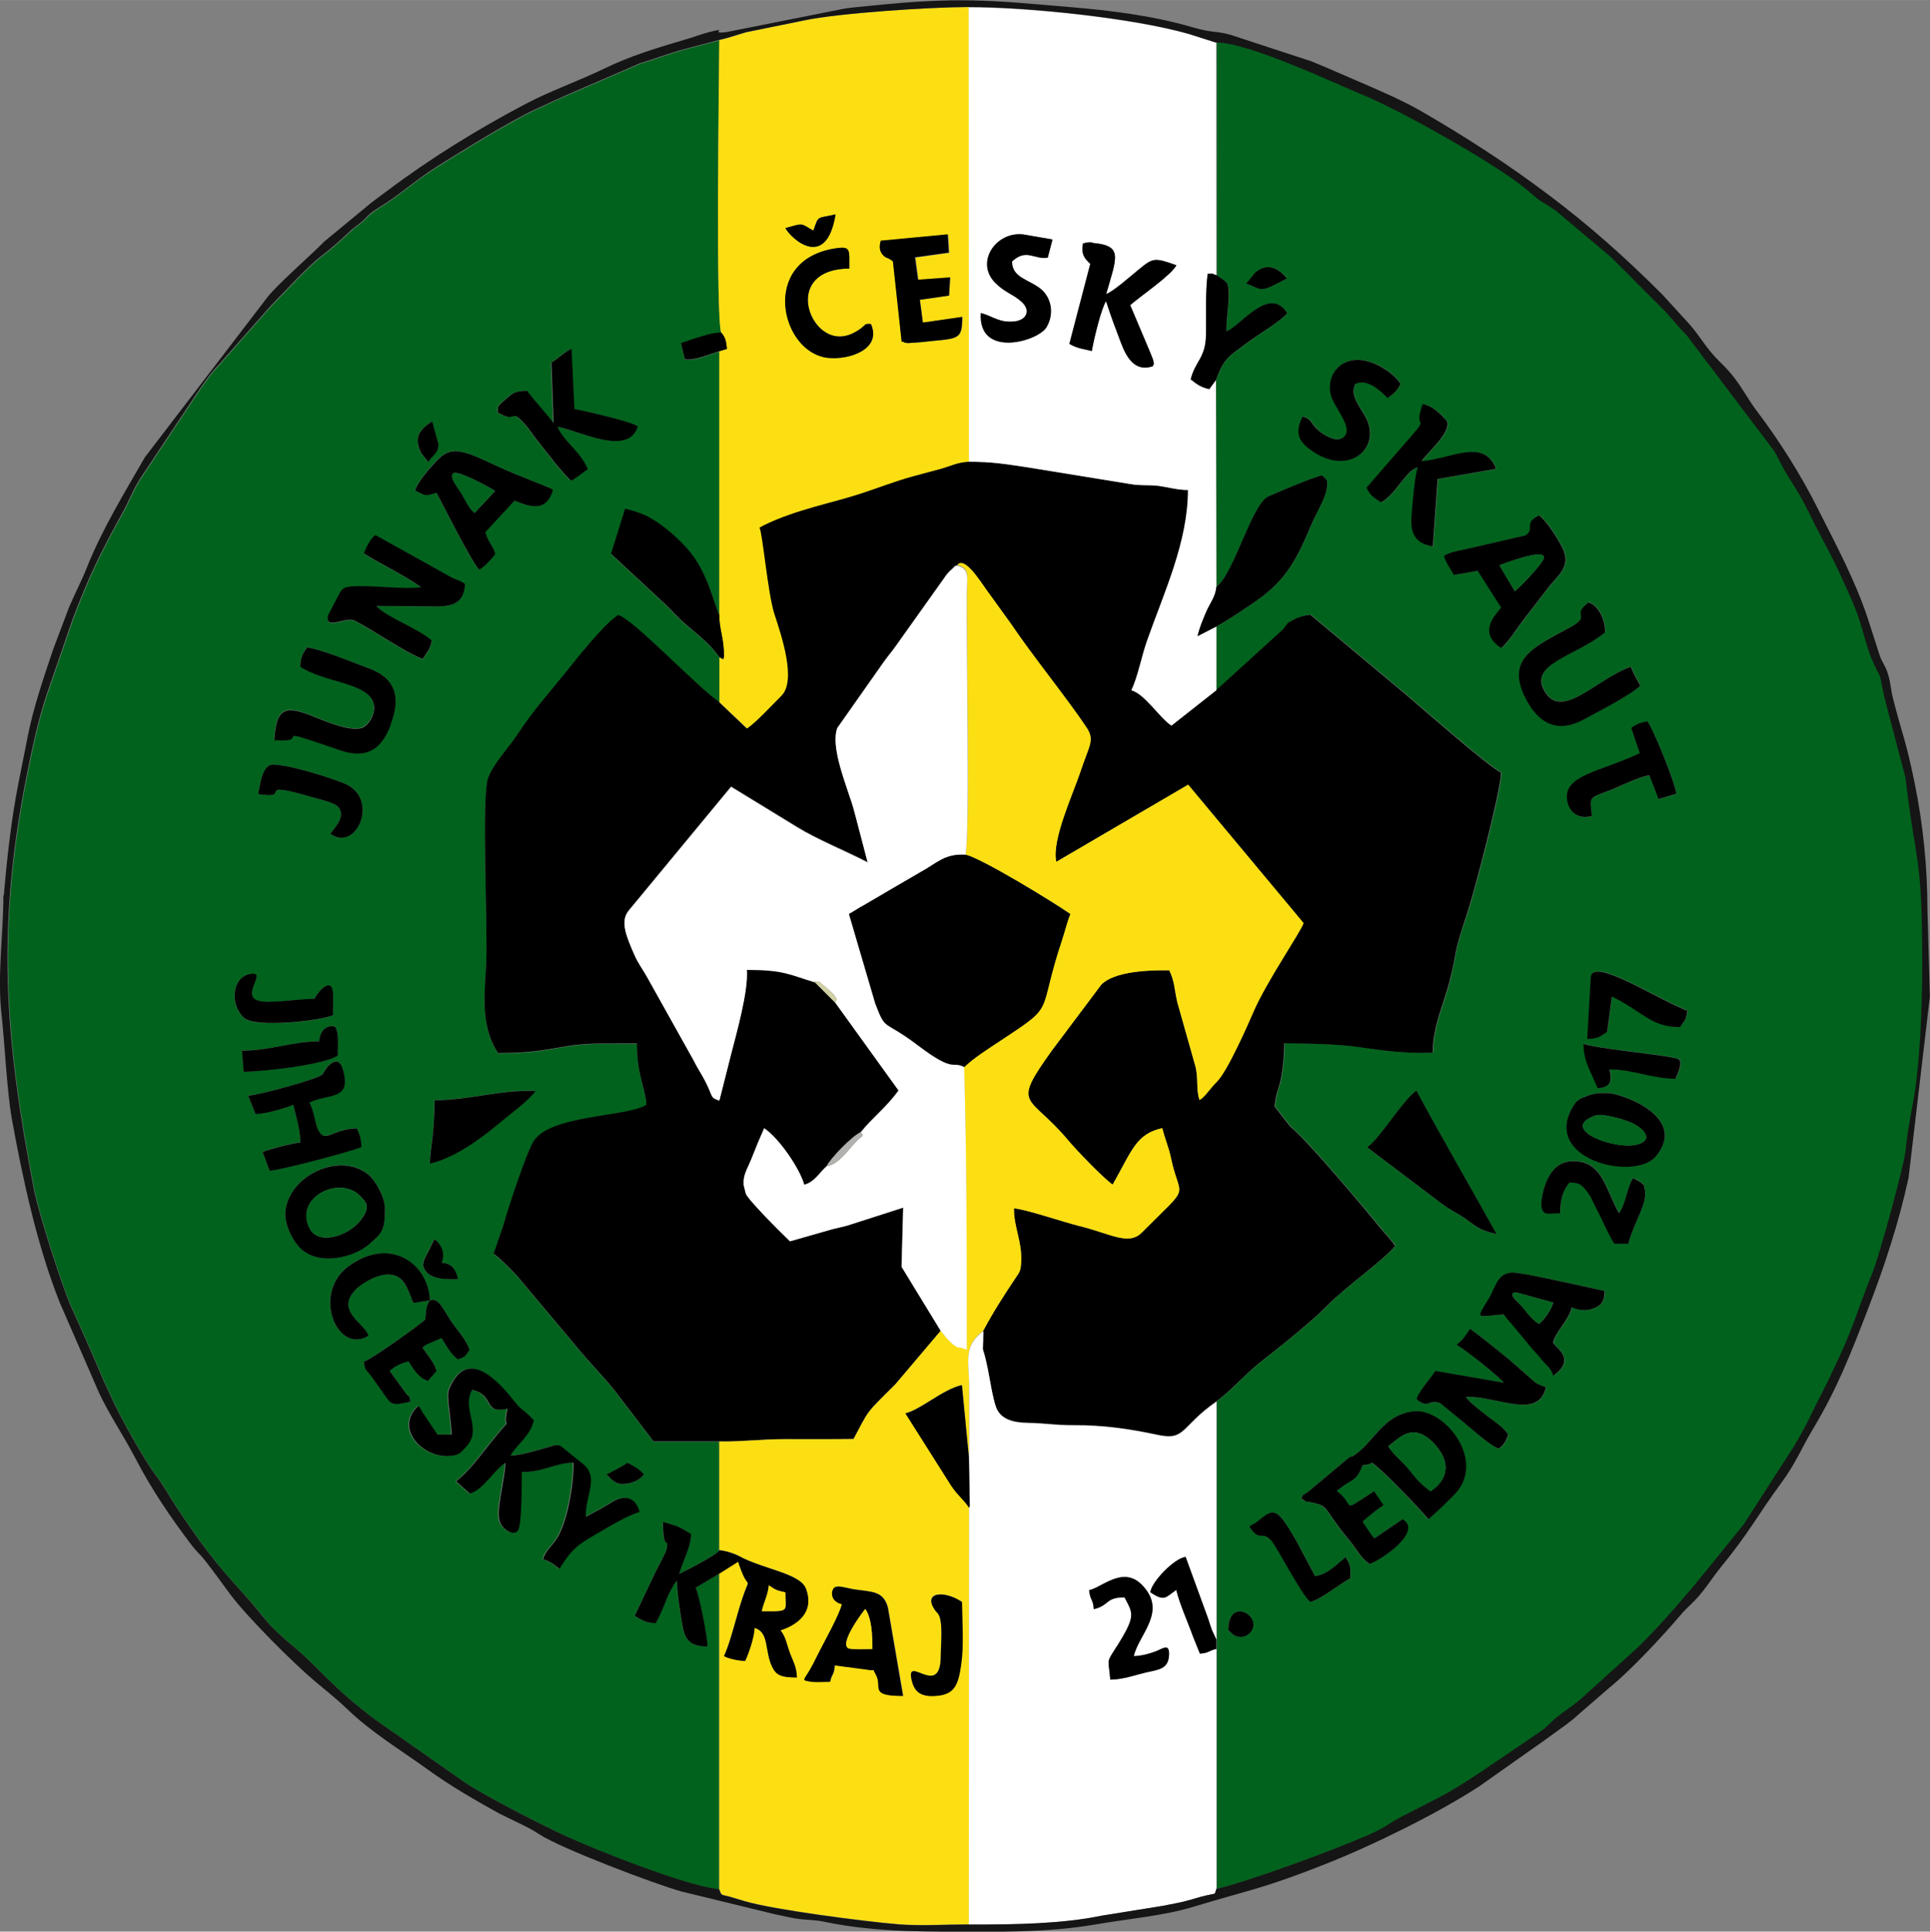 <?xml version="1.0" encoding="UTF-8"?>
<!DOCTYPE svg PUBLIC "-//W3C//DTD SVG 1.1//EN" "http://www.w3.org/Graphics/SVG/1.1/DTD/svg11.dtd">
<!-- Creator: CorelDRAW X6 -->
<svg xmlns="http://www.w3.org/2000/svg" xml:space="preserve" width="164.045mm" height="164.147mm" version="1.1" style="shape-rendering:geometricPrecision; text-rendering:geometricPrecision; image-rendering:optimizeQuality; fill-rule:evenodd; clip-rule:evenodd"
viewBox="0 0 14216 14224"
 xmlns:xlink="http://www.w3.org/1999/xlink">
 <rect x="0" y="0" width="14216" height="14224" fill="#808080" stroke="none"/>
 <defs>
  <style type="text/css">
   <![CDATA[
    .fil1 {fill:black}
    .fil0 {fill:#01621D}
    .fil4 {fill:#151515}
    .fil5 {fill:#B1B1AE}
    .fil6 {fill:#D0D0A5}
    .fil2 {fill:#FBDF12}
    .fil3 {fill:white}
   ]]>
  </style>
 </defs>
 <g id="Vrstva_x0020_1">
  <g id="_494352104">
   <path class="fil0" d="M9047 12004c-1,-243 238,-115 174,0 -16,29 -49,52 -88,50 -44,-2 -60,-28 -87,-50zm156 -763c39,-26 32,-14 73,-48 107,-90 131,-91 273,153l138 260c91,-9 167,-93 225,-140 36,62 37,58 36,156 -82,43 -214,154 -294,174 -66,-47 -250,-415 -291,-455 -76,-74 -77,22 -159,-100zm381 -208c15,-36 6,-13 54,-51l297 -248c49,-26 -8,15 43,-20 144,-100 206,-290 426,-320 234,-32 554,370 303,617 -64,63 -120,120 -187,177 -73,-86 -334,-361 -416,-416 -29,14 -24,14 -69,18l-16 37c-42,89 -72,67 -175,153 148,110 16,170 275,2 25,35 46,68 70,103 -55,36 -104,77 -155,121l63 94c32,42 1,2 25,29l207 -141c158,92 -174,312 -243,329 -53,-34 -84,-89 -121,-138 -35,-46 -70,-86 -107,-136 -111,-150 -88,-153 -189,-176 -75,-17 -28,6 -87,-33zm1027 -698c-85,-38 -87,46 -176,-31 14,-56 102,-151 138,-208l505 87c-32,-44 -289,-248 -348,-279 52,-40 64,-68 101,-118 93,69 187,145 282,222l194 170c36,26 -2,2 45,24l37 15c-57,244 -356,63 -590,70 38,53 102,97 155,139 56,44 117,80 157,138 -14,48 -34,79 -69,104 -64,-16 -229,-171 -287,-216l-143 -117zm467 -656c-207,16 -206,45 -106,-122 49,-81 63,-203 201,-184 115,16 227,43 336,65l313 68c-1,74 -21,105 -79,128 -59,23 -119,14 -162,-8 -27,104 -119,175 -139,262 29,44 170,122 2,243 -16,-59 -50,-75 -88,-122 -35,-44 -61,-66 -97,-112 -39,-50 -59,-68 -94,-114 -30,-39 -60,-64 -85,-104zm415 -747c-89,0 -125,24 -139,-52 -4,-24 20,-326 226,-331 224,-6 244,198 346,383 43,-56 51,-133 77,-201 15,-38 9,-30 28,-58l55 31c30,27 23,15 31,57 19,107 -79,229 -122,396l-103 0c-50,-77 -85,-172 -135,-264 -24,-45 -36,-85 -68,-123 -40,-47 -48,-62 -127,-64 -47,54 -70,128 -69,225zm-1422 -484c91,-59 255,-339 362,-416 192,356 396,706 591,1057 -151,-37 -142,-57 -263,-136 -44,-29 -86,-50 -129,-79l-562 -425zm1769 -400c98,0 598,172 360,464 -154,189 -840,27 -617,-357 23,-40 36,-56 81,-75 75,-31 104,-32 176,-32zm17 -174c18,81 16,131 -86,138l-69 -155c-20,-54 -34,-98 -35,-172 69,32 585,82 660,103 34,9 91,-3 17,155 -174,-2 -313,-69 -486,-69zm-138 -676c0,-160 477,149 675,227 10,4 22,15 24,10 2,-4 8,3 12,5 -6,73 -22,72 -52,121 -218,1 -272,-110 -503,-225l-35 260c-50,33 -65,52 -147,52l26 -451zm146 -1380c-165,64 -155,44 -138,191 -98,28 -168,-27 -183,-114 -31,-188 248,-212 535,-348l-63 -186c50,-35 62,-35 119,-49 42,53 208,459 213,534l-131 39 -67 -175c-69,8 -216,81 -285,108zm219 -771c-68,69 -311,191 -412,247 -191,105 -327,37 -419,-128 -177,-316 46,-402 315,-549 166,-90 1,-83 134,-183 73,20 124,125 123,220 -214,178 -582,233 -438,447 131,195 382,-107 627,-193 21,54 46,94 70,138zm-1445 -954c50,-32 112,-38 207,-60l394 -91c73,-52 -21,-89 99,-147 57,40 144,179 175,245 61,130 -33,195 -95,272 -59,74 -119,156 -182,235 -58,74 -112,168 -176,225 -181,-117 -36,-251 -1,-298l-173 -271 -175 31c-24,-46 -56,-84 -73,-140zm-238 -311c8,-81 22,-290 46,-341 -89,19 -160,198 -271,257 -51,-29 -84,-52 -107,-107l251 -289c257,-292 79,-95 162,-326 84,16 134,78 178,124 35,84 -135,223 -186,296 210,-13 460,-176 549,57l-431 75 -35 496c-126,-21 -172,-89 -156,-241zm-804 -717c85,30 45,49 135,118 39,30 113,73 162,38 90,-65 -69,-220 -91,-319 -31,-141 68,-263 216,-253 121,8 259,109 299,177 -29,56 -42,63 -95,104 -44,-45 -147,-148 -238,-104 -50,95 53,183 90,275 85,214 -144,394 -399,225 -106,-70 -143,-135 -79,-261zm-348 -1061c91,-71 164,-33 232,46 -210,110 -172,85 -300,38l68 -83zm-287 23c80,58 92,39 88,176 -3,86 -17,144 -15,238 105,-43 317,-343 448,-134 -67,72 -201,147 -291,214 -127,95 -176,110 -234,277l3 1523c131,-101 254,-592 378,-664 2,-1 352,-154 402,-156l28 28c1,3 15,4 4,74 -10,65 -82,184 -111,255 -106,252 -181,408 -406,565 -88,62 -200,137 -295,190l0 469 491 -447c47,-53 14,-40 82,-74 33,-17 75,-31 122,-35l699 584c147,125 601,523 705,579 0,131 -199,884 -249,1034 -118,350 -63,239 -132,509 -41,160 -122,324 -122,519 -222,5 -349,-13 -547,-42 -166,-24 -370,-25 -547,-28 1,78 -11,193 -26,269 -12,59 -23,67 -34,122l-12 74 118 151c114,88 551,608 669,753 37,46 74,83 102,123 -65,90 -373,307 -498,438 -108,112 -366,317 -498,421 -118,93 -203,200 -321,286l0 1752 0 70 0 1770c261,-62 877,-291 1115,-395 150,-66 158,-89 247,-135 364,-188 342,-164 702,-408l341 -232c46,-35 57,-56 101,-91 77,-62 145,-101 214,-167l391 -354c285,-280 527,-596 778,-904l367 -570c52,-86 95,-168 134,-248l122 -243c207,-424 190,-458 328,-799 48,-119 229,-778 240,-887 13,-127 31,-229 51,-331 56,-282 73,-742 73,-1037 0,-830 -46,-732 -124,-1385l-155 -590c-49,-244 -18,-100 -95,-287 -38,-91 -54,-173 -87,-276 -34,-107 -72,-184 -111,-271 -111,-249 -157,-309 -254,-509 -95,-196 -140,-236 -202,-353 -27,-50 -38,-78 -67,-124l-642 -849c-71,-69 -113,-132 -183,-200 -130,-128 -244,-246 -373,-373l-405 -341c-142,-97 -71,-32 -221,-160 -203,-174 -916,-576 -1187,-687 -236,-97 -845,-388 -1098,-393l1 1714z"/>
   <path class="fil0" d="M4468 10859c57,-31 100,-51 154,-86 47,24 91,45 121,86 -29,36 -82,65 -141,69 -74,5 -88,-29 -134,-68zm-1389 -504l14 20c13,20 9,14 19,32l105 156 105 1c-1,-117 -40,-280 -20,-330 159,-398 472,86 517,126 55,49 55,39 108,99 -24,114 -121,173 -172,260 73,-1 185,-37 256,-56 57,-15 73,-29 113,-16l171 138c114,97 10,228 15,385 75,-41 123,-65 199,-112 81,-49 169,-41 197,77 -82,18 -257,126 -333,170 -129,75 -170,110 -257,247 -37,-29 -68,-56 -121,-70 15,-54 58,-93 90,-135 90,-118 137,-429 135,-576 -134,1 -222,69 -382,69 0,75 1,379 -26,427 -30,52 -113,-5 -134,-58 -33,-87 37,-309 40,-437 -89,57 -161,197 -262,226l-101 -90c85,-67 148,-148 220,-241 243,-310 109,-82 159,-294 -185,43 -89,-101 -262,-138 -81,149 84,285 -46,422 -41,43 -50,61 -127,65 -184,9 -374,-179 -251,-339 4,-6 24,-26 26,-27zm86 -780c65,-26 96,61 158,153 42,63 114,138 136,211 -30,43 -30,53 -87,70 -52,-37 -84,-102 -120,-157l-110 48c-34,22 -11,6 -30,22 33,50 88,112 104,173l-64 73c-65,-22 -101,-75 -143,-144 -55,13 -103,37 -139,70l117 161c22,35 24,-2 37,65 -147,35 -141,24 -213,-79 -27,-38 -45,-63 -72,-101 -40,-55 -52,-44 -59,-114 57,-16 439,-290 453,-312l6 -68c6,-38 9,-38 27,-72zm0 0l-121 20c-37,-85 -55,-163 -121,-196 -89,-44 -217,26 -277,73l-19 16c-170,163 62,256 86,348 -231,143 -420,-312 -146,-512 310,-226 590,-14 598,251zm87 -278c79,7 103,53 120,121 -59,0 -233,19 -258,-104 9,-51 16,-50 39,-98 8,-16 14,-30 22,-47l23 -45c51,37 82,104 53,173zm-417 -399c0,163 -18,177 -117,264 -113,99 -388,169 -522,11 -61,-72 -101,-174 -94,-250 23,-269 406,-450 615,-271 47,40 118,161 118,246zm331 -330c-2,-83 34,-215 34,-467 274,-2 451,-75 745,-69 -53,73 -178,163 -256,228 -137,114 -332,262 -523,308zm-888 -450c36,67 44,162 63,198 56,109 92,-1 286,-8 20,42 32,75 34,138 -56,27 -597,171 -676,174 -2,-4 -5,-14 -5,-12l-47 -126c34,-17 226,-66 278,-70 1,-99 -32,-196 -52,-278 -52,25 -205,68 -278,69l-54 -136c77,-2 509,-120 544,-154 18,-17 17,-38 53,-71 69,-64 97,-2 111,74 34,182 -119,135 -257,202zm-496 -382c204,1 370,-67 568,-69 14,-128 109,-116 121,-105 28,60 16,125 18,208 -87,69 -559,121 -694,121l-13 -156zm533 -381c33,-63 138,-177 138,-17l-1 138c-75,38 -573,100 -658,18 -103,-98 -88,-296 47,-321 146,-27 -100,181 90,202 95,10 269,-19 384,-19zm-414 -1508c20,-86 22,-172 83,-211 63,-34 491,102 571,142 236,118 69,498 -121,362 24,-40 104,-109 69,-183 -21,-45 -135,-67 -197,-85 -458,-135 -135,19 -404,-25zm310 -938c1,-62 13,-94 51,-143 108,16 343,114 455,155 175,65 245,191 160,412 -67,174 -171,259 -377,188 -573,-198 -175,-50 -482,-74 17,-226 69,-259 268,-182 98,38 316,137 397,83 40,-27 84,-103 68,-168 -38,-156 -369,-155 -541,-273zm554 -968l566 315c48,20 58,19 94,46 -13,189 -156,163 -347,163l-308 -2c78,85 308,163 411,256 -9,63 -37,87 -66,136 -129,-48 -358,-208 -501,-282 -65,-34 -220,75 -198,-37l63 -121c39,-75 36,-93 147,-96 155,-4 340,24 477,8 -123,-90 -293,-167 -422,-249 12,-31 16,-42 33,-71 2,-4 16,-26 20,-31 26,-34 10,-17 33,-33zm1306 -333c-46,152 -148,134 -283,77l-215 233c24,81 52,92 74,161 -32,38 -76,93 -119,115 -54,-53 -264,-473 -315,-567 -91,31 -83,20 -157,-16 16,-65 122,-181 173,-233 126,-129 263,-12 558,109l248 100c42,20 17,7 36,20zm-890 -506l46 167c3,65 -38,80 -75,132l-50 -62c-57,-117 -18,-172 79,-237zm878 -433c55,-33 95,-77 148,-101l21 443c52,10 418,91 467,128 -67,225 -422,34 -592,3 49,112 174,187 224,314 -42,26 -72,56 -124,84 -90,-90 -160,-188 -238,-284 -42,-52 -72,-103 -114,-147 -98,-102 -44,13 -188,-73 5,-52 -14,-33 70,-106 44,-38 62,-51 145,-52 58,76 135,159 196,236l-16 -445zm1238 11243l0 -2324 -174 104c26,54 87,354 87,433 -133,-2 -166,-52 -185,-160 -17,-99 -38,-230 -40,-325 -21,25 -22,28 -41,63 -18,33 -24,48 -39,83 -29,71 -46,110 -76,167 -79,-2 -101,-24 -155,-54l156 -328c13,-25 75,-140 79,-163 17,-109 -24,42 -27,-201 119,33 112,32 207,88 0,99 -62,201 -87,295 59,-29 268,-134 296,-174l0 -799 -484 0 -278 -364c-92,-117 -204,-228 -298,-344l-435 -518c-58,-58 -106,-111 -169,-158 2,-4 5,-14 6,-11l67 -195c39,-140 163,-513 219,-613 114,-204 695,-184 835,-276 -4,-115 -73,-227 -69,-452 -185,1 -358,-7 -519,21 -185,32 -285,50 -505,50 -142,-216 -92,-487 -86,-676 9,-282 -34,-1197 11,-1342 31,-100 157,-235 215,-323 124,-188 217,-285 348,-449 96,-120 286,-364 397,-436 112,30 586,535 746,642l0 -330c-73,-111 -214,-209 -291,-282 -40,-38 -65,-66 -103,-105l-404 -375c2,-4 5,-15 5,-13l99 -318c46,10 84,22 132,41 107,43 235,154 315,240 116,125 167,270 218,424 1,2 12,36 13,39l10 24c1,3 3,8 6,12l0 -1941c-64,18 -189,74 -255,58l-28 -118c71,-23 217,-80 297,-77 -41,-103 -16,-1879 -14,-2155 -92,26 -193,50 -288,77 -104,30 -198,68 -289,93l-521 225c-88,38 -157,71 -250,114 -189,86 -545,309 -724,420 -157,97 -277,210 -438,309 -60,37 -60,43 -105,86 -42,40 -63,47 -105,87 -62,59 -137,126 -204,177 -113,86 -270,262 -376,369l-358 405c-30,38 -50,53 -81,92 -34,43 -49,68 -81,110l-450 677c-52,85 -72,149 -123,241 -153,274 -246,462 -366,780l-191 554c-66,197 -109,400 -151,613 -225,1137 -155,1941 56,3037 32,167 209,721 276,868 72,158 157,349 228,518 18,44 38,81 60,131 65,150 250,479 340,596 55,72 97,153 150,232 201,298 269,389 493,635 174,192 145,202 372,391 174,145 279,297 595,532l663 465c154,100 574,315 748,396 206,95 879,365 1122,388z"/>
   <path class="fil1" d="M5299 5170c-160,-107 -634,-612 -746,-642 -110,72 -300,316 -397,436 -132,164 -224,261 -348,449 -58,88 -184,223 -215,323 -45,145 -2,1060 -11,1342 -6,189 -56,460 86,676 220,0 320,-18 505,-50 161,-28 334,-19 519,-21 -4,225 65,337 69,452 -141,92 -722,72 -835,276 -56,100 -180,473 -219,613l-67 195c-1,-3 -4,8 -6,11 63,47 111,99 169,158l435 518c94,117 206,227 298,344l278 364 484 0c186,2 304,-17 486,-17 167,0 335,1 503,-1 119,-221 78,-175 308,-403l334 -394 -289 -473 12 -436 -411 132c-42,13 -73,18 -111,27l-312 89c-52,-50 -306,-303 -325,-350l-14 -55c-1,-5 -2,-9 -2,-14 -6,-69 28,-115 54,-180 19,-47 32,-78 50,-124l47 -109c113,76 264,302 295,416 75,-19 115,-93 166,-137 29,-58 189,-222 250,-249 88,-110 186,-180 279,-308l-467 -648 -152 -152c-189,-57 -225,-90 -498,-91 13,159 -75,462 -118,631l-84 332c-70,-22 -45,-27 -104,-142 -29,-56 -58,-97 -87,-156l-342 -612c-32,-57 -67,-104 -89,-154 -65,-146 -110,-257 -46,-334l754 -912 484 296c150,93 367,180 522,261l-86 -329c-7,-23 -12,-45 -22,-81 -9,-32 -19,-58 -26,-79 -48,-145 -135,-378 -90,-500l344 -489c31,-43 62,-78 90,-119l346 -486c24,-32 17,-27 46,-59 1,-1 27,-25 27,-25 19,-16 -5,-7 31,-20 55,-67 172,126 215,184l182 252c153,228 422,560 556,763 61,92 17,133 -44,317 -55,165 -217,512 -180,670l971 -568 850 1019c-15,55 -274,432 -369,654 -47,109 -192,437 -268,513 -61,61 -88,112 -129,136 -28,-73 -6,-172 -34,-260l-130 -460c-23,-101 -19,-151 -59,-235 -155,-2 -406,8 -501,106l-364 485c-303,422 -172,312 119,659 61,72 260,280 329,328 143,-251 171,-372 365,-416 19,77 49,146 63,213 68,329 162,179 -213,556 -98,99 -227,9 -464,-49 -117,-29 -390,-122 -478,-129 -1,143 63,246 53,399 -4,66 -13,71 -42,115 -83,125 -167,255 -237,387 -2,231 -15,45 33,279 15,74 37,220 62,285 34,86 122,112 234,113 126,2 202,18 330,17 227,-2 435,31 623,71 211,46 168,-59 435,-245 118,-86 204,-193 321,-286 133,-104 390,-309 498,-421 126,-131 433,-348 498,-438 -27,-40 -64,-77 -102,-123 -118,-146 -555,-666 -669,-753l-118 -151 12 -74c12,-55 22,-63 34,-122 16,-75 27,-191 26,-269 177,3 381,4 547,28 198,28 324,47 547,42 0,-195 81,-360 122,-519 70,-270 15,-159 132,-509 50,-150 248,-903 249,-1034 -104,-55 -558,-454 -705,-579l-699 -584c-47,4 -89,17 -122,35 -67,35 -35,21 -82,74l-491 447 -330 260c-91,-61 -195,-233 -295,-260 48,-101 75,-251 117,-369 127,-359 300,-726 300,-1106 -78,0 -152,-22 -213,-30 -76,-10 -136,0 -212,-14l-776 -126c-152,-21 -238,-38 -413,-38 -81,2 -137,33 -208,52 -70,19 -129,35 -205,55 -127,34 -248,81 -378,125 -210,70 -483,119 -720,235l-33 18c23,37 61,485 110,636 48,146 165,489 52,602 -66,66 -183,194 -253,241l-204 -194z"/>
   <path class="fil2" d="M6860 12489c-88,-2 -128,-40 -146,-119 -44,-194 214,144 215,-176 0,-93 19,-252 -19,-311 -3,-4 -14,-15 -17,-19 -106,-139 55,-161 192,-69 1,149 15,317 -6,461 -22,155 -48,232 -219,232zm-867 -243c15,-29 24,-47 41,-81 44,-87 149,-273 168,-353 -90,-24 -75,-101 -57,-119 25,-25 90,1 149,10 133,20 214,11 248,134l112 651c-259,0 -146,-67 -202,-161 -29,-49 13,-18 -71,-34l-230 -30c-6,73 -20,57 -35,121 -33,0 -112,4 -140,-1 -83,-15 -50,-1 19,-137zm1119 -5953c124,31 633,341 771,437 -19,39 -41,129 -59,183 -191,572 -36,472 -451,746 -87,58 -205,132 -272,198 19,696 19,1372 19,2081 -75,-36 -50,6 -118,-55 -29,-27 -47,-54 -73,-83l-334 394c-229,228 -189,182 -308,403 -167,2 -335,1 -503,1 -182,0 -300,19 -486,17l0 799c46,4 109,24 146,44 174,95 449,126 491,238 89,234 -180,304 -187,308 41,50 46,103 71,171 21,55 47,96 50,176 -120,1 -153,-18 -182,-78 -57,-117 -20,-257 -130,-287 -2,69 -45,193 -69,243 -57,-2 -118,-16 -156,-35 33,-69 66,-188 90,-274 113,-410 105,-156 28,-382 -2,-5 -8,-17 -9,-26 -1,-7 -3,-9 -5,-13l-138 87 0 2324c19,53 11,37 82,57 34,10 67,20 107,32 208,62 876,149 1131,170 153,13 359,1 518,1l2 -3070c-38,-59 -83,-88 -132,-163l-336 -531c114,-27 273,-176 416,-208l52 538c3,-173 0,-347 1,-520 0,-188 -50,-302 104,-417 70,-133 153,-262 237,-387 29,-44 38,-48 42,-115 9,-153 -54,-256 -53,-399 88,7 361,100 478,129 238,59 366,148 464,49 375,-376 280,-227 213,-556 -14,-67 -43,-136 -63,-213 -194,44 -222,164 -365,416 -70,-48 -269,-255 -329,-328 -291,-346 -421,-236 -119,-659l364 -485c94,-98 346,-108 501,-106 40,84 36,134 59,235l130 460c28,89 6,187 34,260 41,-23 68,-74 129,-136 75,-75 221,-404 268,-513 95,-222 355,-599 369,-654l-850 -1019 -971 568c-37,-158 126,-505 180,-670 61,-185 105,-225 44,-317 -134,-203 -403,-535 -556,-763l-182 -252c-43,-58 -160,-251 -215,-184 96,25 71,88 70,208 -3,402 24,1737 -9,1923z"/>
   <path class="fil2" d="M6416 2386c82,186 -161,266 -317,249 -348,-38 -505,-714 46,-805 129,-21 110,9 112,147 -481,4 -311,520 -58,500 48,-4 92,-25 126,-47 59,-38 37,-49 92,-44zm584 -343l-8 134 -215 31 22 168 290 -42c1,182 -32,155 -314,187l-89 6c-4,0 -10,-2 -13,-3 -3,0 -11,1 -13,-4 -2,-5 -9,-2 -17,-4l-64 -590c-42,-37 -52,-18 -80,-55 -22,-30 -20,-64 -10,-96l496 -47 8 134 -249 35 22 165 237 -17zm-1010 -345c43,-118 22,-87 164,-120 -68,416 -325,183 -370,101 136,-36 105,-40 206,19zm-692 -1404c-2,276 -27,2052 14,2155 32,37 35,61 42,120l-56 17 0 1941c1,120 36,168 35,313 -15,9 17,28 -34,0l0 330 204 194c70,-48 187,-176 253,-241 114,-113 -4,-455 -52,-602 -49,-151 -87,-599 -110,-636l33 -18c236,-116 510,-165 720,-235 131,-43 251,-90 378,-125 76,-21 135,-36 205,-55 71,-20 127,-50 208,-52l-2 -3348c-283,0 -941,43 -1202,97l-433 88c-75,21 -125,41 -202,58z"/>
   <path class="fil3" d="M8022 11709c109,-26 277,-210 427,6 122,175 -64,330 -98,479 60,-1 116,-18 159,-34 53,-20 101,-61 101,16 0,117 -82,117 -173,139 -81,19 -165,52 -260,52 -14,-166 -33,-114 49,-247 140,-226 119,-238 55,-361 -141,0 -110,59 -226,87 -6,-81 -24,-54 -35,-139zm-885 -971l6 352c-1,-2 -3,8 -5,12l-2 3070c354,1 694,-6 978,-65l448 -72c75,-15 140,-25 213,-47 214,-65 161,-20 185,-75l0 -1770c-64,15 -49,28 -121,35l-50 -124c-37,-105 -99,-239 -124,-345 -80,54 -84,89 -191,17 6,-74 178,-253 260,-260l167 458c12,37 14,46 26,79l33 71 0 -1752c-267,186 -224,291 -435,245 -188,-41 -396,-73 -623,-71 -128,1 -204,-15 -330,-17 -111,-2 -200,-27 -234,-113 -25,-65 -47,-211 -62,-285 -48,-234 -35,-48 -33,-279 -154,114 -104,228 -104,417 0,173 2,348 -1,520z"/>
   <path class="fil3" d="M7876 2531l154 -589c-42,-41 -68,-68 -54,-150 59,-18 72,-5 76,-4 220,20 175,101 96,376 53,-19 179,-131 233,-175 112,-92 119,-95 284,-37 -37,73 -275,235 -340,294l145 343c1,3 24,60 24,61 7,37 7,22 -3,46 -134,45 -195,-68 -234,-172 -38,-100 -78,-205 -110,-307 -30,42 -85,250 -105,367 -64,-16 -107,-18 -165,-53zm-427 -163c106,0 152,-78 71,-149 -67,-58 -120,-65 -192,-138 -148,-150 6,-379 208,-355l215 37 -35 134c-99,16 -157,-72 -263,28 -1,120 124,132 210,201 75,60 105,178 44,283 -62,105 -505,232 -484,-104 70,15 127,63 208,63l17 0zm-312 1032c175,0 261,16 413,38l776 126c75,14 135,4 212,14 61,8 135,30 213,30 0,380 -173,747 -300,1106 -42,118 -68,268 -117,369 99,27 204,199 295,260l330 -260 0 -469 -139 71c15,-64 38,-118 64,-179 28,-66 68,-109 75,-184l-3 -1523 -50 68c-60,-13 -88,-33 -137,-72 34,-136 110,-154 113,-329 3,-137 -5,-316 12,-448 65,0 9,-7 65,11l-1 -1714 -198 -63c-417,-120 -1204,-199 -1625,-198l2 3348z"/>
   <path class="fil3" d="M5999 7231c39,-12 51,12 51,12 152,117 106,127 106,127 0,-3 -2,9 -4,13l467 648c-93,128 -191,198 -279,308 27,28 14,20 -28,62 -64,64 -132,173 -222,187 -51,44 -90,119 -166,137 -30,-114 -182,-341 -295,-416l-47 109c-18,46 -31,77 -50,124 -26,65 -59,111 -54,180 0,5 1,9 2,14l14 55c18,47 272,301 325,350l312 -89c37,-10 68,-15 111,-27l411 -132 -12 436 289 473c25,28 43,56 73,83 68,62 43,20 118,55 1,-710 0,-1385 -19,-2081 -91,-50 -65,49 -341,-160 -260,-198 -234,-97 -315,-310l-193 -657c20,-12 35,-21 55,-33 28,-17 21,-14 55,-32l186 -109c4,-3 17,-10 22,-13l208 -121c123,-66 178,-138 333,-128 33,-186 5,-1522 9,-1923 1,-119 26,-183 -70,-208 -36,13 -12,4 -31,20 0,0 -26,25 -27,25 -29,31 -22,26 -46,59l-346 486c-28,40 -59,76 -90,119l-344 489c-45,122 42,354 90,500 7,21 17,47 26,79 10,36 16,58 22,81l86 329c-155,-81 -372,-168 -522,-261l-484 -296 -754 912c-65,77 -19,188 46,334 22,50 57,97 89,154l342 612c29,59 58,100 87,156 59,115 33,120 104,142l84 -332c43,-169 130,-472 118,-631 274,1 309,34 498,91z"/>
   <path class="fil4" d="M8959 13913c-24,55 29,10 -185,75 -73,22 -138,32 -213,47l-448 72c-284,59 -624,66 -978,65 -159,0 -365,12 -518,-1 -254,-21 -923,-108 -1131,-170 -40,-12 -73,-22 -107,-32 -70,-20 -63,-4 -82,-57 -242,-23 -915,-293 -1122,-388 -175,-80 -595,-295 -748,-396l-663 -465c-316,-236 -421,-388 -595,-532 -227,-189 -198,-199 -372,-391 -223,-246 -292,-337 -493,-635 -53,-79 -95,-160 -150,-232 -90,-117 -274,-446 -340,-596 -22,-50 -42,-87 -60,-131 -71,-169 -156,-360 -228,-518 -67,-148 -244,-701 -276,-868 -211,-1096 -281,-1900 -56,-3037 42,-212 85,-415 151,-613l191 -554c120,-318 214,-506 366,-780 51,-92 71,-156 123,-241l450 -677c32,-42 47,-67 81,-110 31,-39 51,-55 81,-92l358 -405c106,-107 263,-283 376,-369 67,-51 142,-118 204,-177 42,-40 63,-46 105,-87 45,-43 44,-49 105,-86 161,-98 281,-211 438,-309 179,-111 535,-334 724,-420 93,-43 163,-76 250,-114l521 -225c91,-26 185,-63 289,-93 95,-27 196,-51 288,-77 77,-17 127,-37 202,-58l433 -88c261,-53 920,-96 1202,-97 421,-1 1208,78 1625,198l198 63c253,4 861,295 1098,393 271,111 983,513 1187,687 150,128 79,63 221,160l405 341c129,127 243,245 373,373 69,68 112,131 183,200l642 849c29,46 40,74 67,124 63,117 107,157 202,353 97,200 143,260 254,509 39,87 77,164 111,271 33,104 50,185 87,276 78,187 46,43 95,287l155 590c77,654 124,556 124,1385 0,295 -17,755 -73,1037 -20,102 -38,203 -51,331 -11,109 -192,768 -240,887 -138,341 -122,374 -328,799l-122 243c-38,80 -81,162 -134,248l-367 570c-251,308 -493,624 -778,904l-391 354c-69,66 -137,105 -214,167 -43,35 -55,56 -101,91l-341 232c-360,244 -338,220 -702,408 -89,46 -97,69 -247,135 -238,104 -854,333 -1115,395zm-8934 -7321c0,279 -45,589 -15,865 24,215 42,585 76,774 80,447 189,947 355,1363l258 592c79,195 202,367 298,552 117,226 262,440 416,642 34,45 60,64 97,111 68,87 120,160 185,248 127,171 469,511 625,642 84,71 155,125 233,200 181,176 401,307 604,454 168,121 346,223 527,323l140 68c54,26 93,45 146,80 157,104 849,367 1051,423l682 166c65,13 134,31 188,37 86,9 112,5 188,21 388,81 784,71 1197,72 288,0 548,-11 796,-54 234,-41 500,-63 720,-130 424,-129 499,-128 970,-314 350,-138 821,-370 1130,-570l499 -352c74,-56 170,-118 236,-180l232 -201c151,-122 393,-381 523,-535 34,-40 66,-67 103,-105 69,-71 125,-163 190,-243 211,-258 277,-392 442,-616 114,-155 144,-247 238,-404 178,-297 276,-550 399,-868 124,-320 231,-644 304,-980l157 -1334 -18 -642c0,-310 -32,-628 -94,-930 -66,-323 -90,-351 -159,-622 -17,-65 -17,-110 -35,-173 -18,-63 -38,-83 -59,-132l-93 -288c-93,-282 -237,-547 -369,-810 -125,-249 -280,-494 -447,-715 -62,-82 -99,-156 -161,-238 -65,-88 -119,-124 -181,-200 -64,-78 -104,-149 -175,-224l-182 -199c-267,-267 -533,-504 -832,-729 -301,-227 -613,-429 -942,-619 -162,-93 -357,-173 -532,-249 -102,-44 -178,-78 -280,-119l-589 -193c-115,-33 -123,-10 -288,-58 -289,-84 -596,-122 -893,-147 -604,-51 -823,-77 -1473,-10 -47,5 -124,11 -188,20l-869 173c-147,21 28,-41 -132,1 -69,18 -97,31 -161,50 -215,64 -414,122 -613,219 -183,89 -394,163 -575,258 -352,185 -706,403 -1023,642 -42,31 -80,59 -119,89l-342 282c-106,108 -346,316 -421,412l-903 1179c-154,269 -314,527 -430,819 -41,102 -86,185 -129,287l-114 302c-67,198 -149,437 -189,644 -24,121 -48,239 -69,347 -52,263 -85,554 -108,829z"/>
   <path class="fil1" d="M7102 7858c67,-66 184,-140 272,-198 415,-274 260,-174 451,-746 18,-54 40,-144 59,-183 -138,-95 -647,-406 -771,-437 -156,-10 -211,62 -333,128l-208 121c-4,3 -17,10 -22,13l-186 109c-34,18 -27,15 -55,32 -20,12 -35,22 -55,33l193 657c81,213 54,113 315,310 276,210 250,110 341,160z"/>
   <path class="fil1" d="M3079 10356c-2,1 -22,21 -26,27 -123,160 68,348 251,339 77,-4 86,-22 127,-65 130,-137 -35,-273 46,-422 173,37 76,181 262,138 -50,212 84,-16 -159,294 -72,92 -135,174 -220,241l101 90c101,-28 173,-169 262,-226 -3,129 -73,351 -40,437 20,54 104,110 134,58 28,-48 26,-351 26,-427 160,0 247,-68 382,-69 3,147 -45,458 -135,576 -32,42 -75,82 -90,135 52,14 83,41 121,70 87,-138 127,-173 257,-247 76,-44 251,-152 333,-170 -28,-117 -117,-126 -197,-77 -77,47 -124,72 -199,112 -5,-156 98,-287 -15,-385l-171 -138c-40,-14 -56,1 -113,16 -71,19 -183,55 -256,56 51,-88 148,-146 172,-260 -53,-60 -53,-50 -108,-99 -45,-40 -358,-524 -517,-126 -20,50 18,213 20,330l-105 -1 -105 -156c-11,-19 -7,-12 -19,-32l-14 -20z"/>
   <path class="fil1" d="M5698 11865l-87 0c16,-70 46,-118 52,-191 51,33 51,36 122,52 -1,119 28,137 -87,139zm-399 -277l138 -87c2,4 4,6 5,13 1,8 8,21 9,26 77,226 86,-28 -28,382 -24,85 -57,205 -90,274 38,19 98,33 156,35 24,-50 68,-174 69,-243 110,30 73,170 130,287 29,59 62,78 182,78 -2,-80 -29,-120 -50,-176 -26,-68 -31,-122 -71,-171 7,-4 276,-74 187,-308 -43,-111 -317,-143 -491,-238 -37,-20 -100,-40 -146,-44 -28,40 -237,145 -296,174 25,-93 87,-195 87,-295 -95,-56 -89,-55 -207,-88 4,244 44,92 27,201 -4,23 -66,138 -79,163l-156 328c54,30 76,52 155,54 31,-57 48,-96 76,-167 14,-35 21,-50 39,-83 19,-35 20,-38 41,-63 2,95 23,226 40,325 19,108 52,158 185,160 0,-80 -61,-380 -87,-433l174 -104z"/>
   <path class="fil1" d="M10225 10650c79,-56 178,-186 336,-22 122,128 116,259 -23,353 -61,-42 -111,-98 -157,-157 -51,-66 -113,-106 -156,-175zm-641 383c59,40 12,16 87,33 101,23 78,26 189,176 37,50 72,90 107,136 37,49 68,105 121,138 69,-17 401,-237 243,-329l-207 141c-24,-27 8,13 -25,-29l-63 -94c51,-44 100,-85 155,-121 -24,-36 -45,-69 -70,-103 -260,168 -127,108 -275,-2 103,-86 133,-65 175,-153l16 -37c45,-5 40,-4 69,-18 82,55 343,330 416,416 67,-57 123,-113 187,-177 250,-247 -70,-649 -303,-617 -220,30 -282,220 -426,320 -51,36 5,-6 -43,20l-297 248c-49,38 -39,14 -54,51z"/>
   <path class="fil1" d="M8960 4321c-7,75 -47,118 -75,184 -26,61 -49,115 -64,179l139 -71c94,-53 206,-128 295,-190 225,-157 300,-314 406,-565 30,-71 102,-191 111,-255 11,-70 -3,-71 -4,-74l-28 -28c-49,2 -400,155 -402,156 -124,72 -247,563 -378,664z"/>
   <path class="fil1" d="M5299 4839c51,29 19,10 34,0 1,-145 -34,-193 -35,-313 -2,-4 -4,-9 -6,-12l-10 -24c-1,-3 -13,-37 -13,-39 -51,-154 -102,-299 -218,-424 -79,-86 -208,-197 -315,-240 -48,-19 -86,-31 -132,-41l-99 318c-1,-2 -3,9 -5,13l404 375c38,39 64,66 103,105 76,73 218,171 291,282z"/>
   <path class="fil1" d="M3182 4718c-103,-93 -333,-171 -411,-256l308 2c191,1 334,27 347,-163 -35,-27 -46,-25 -94,-46l-566 -315c-23,17 -6,0 -33,33 -4,5 -18,27 -20,31 -17,29 -21,40 -33,71 129,82 299,160 422,249 -137,16 -322,-12 -477,-8 -110,3 -107,21 -147,96l-63 121c-21,112 133,3 198,37 143,73 371,234 501,282 30,-50 57,-73 66,-136z"/>
   <path class="fil1" d="M10070 8448l562 425c42,30 85,51 129,79 121,79 112,99 263,136 -195,-351 -399,-701 -591,-1057 -107,77 -272,358 -362,416z"/>
   <path class="fil1" d="M3338 3486c29,-29 269,103 309,129l-151 162c-45,-38 -60,-84 -96,-143 -25,-42 -92,-118 -62,-148zm735 122c-19,-14 7,0 -36,-20l-248 -100c-295,-121 -432,-238 -558,-109 -51,52 -157,168 -173,233 74,35 66,47 157,16 51,94 261,514 315,567 43,-23 87,-77 119,-115 -22,-70 -50,-80 -74,-161l215 -233c135,57 237,75 283,-77z"/>
   <path class="fil1" d="M11045 4163c3,-2 329,-130 328,-58 -1,37 -185,228 -215,248l-113 -190zm-409 -69c17,57 49,95 73,140l175 -31 173 271c-35,47 -180,181 1,298 63,-56 118,-151 176,-225 63,-79 123,-161 182,-235 62,-77 156,-142 95,-272 -31,-66 -118,-204 -175,-245 -120,59 -25,95 -99,147l-394 91c-94,22 -157,28 -207,60z"/>
   <path class="fil1" d="M7977 1793c-14,82 11,109 54,150l-154 589c58,35 101,36 165,53 21,-117 75,-325 105,-367 32,102 72,207 110,307 40,104 101,217 234,172 10,-24 10,-8 3,-46 0,-1 -22,-58 -24,-61l-145 -343c65,-59 303,-220 340,-294 -165,-59 -172,-55 -284,37 -54,44 -180,156 -233,175 79,-274 124,-355 -96,-376 -3,0 -16,-13 -76,4z"/>
   <path class="fil1" d="M10729 9903c59,32 316,235 348,279l-505 -87c-35,57 -124,152 -138,208 89,78 91,-7 176,31l143 117c58,45 224,199 287,216 35,-25 54,-56 69,-104 -39,-58 -101,-94 -157,-138 -52,-42 -117,-86 -155,-139 233,-7 533,174 590,-70l-37 -15c-47,-22 -9,2 -45,-24l-194 -170c-95,-77 -189,-153 -282,-222 -36,50 -49,78 -101,118z"/>
   <path class="fil1" d="M12082 5048c-24,-44 -49,-84 -70,-138 -246,86 -496,387 -627,193 -144,-214 224,-269 438,-447 1,-95 -50,-200 -123,-220 -133,100 31,92 -134,183 -269,147 -492,233 -315,549 92,164 228,233 419,128 102,-56 344,-179 412,-247z"/>
   <path class="fil1" d="M10066 3591c23,55 57,78 107,107 111,-59 183,-238 271,-257 -24,52 -38,260 -46,341 -15,153 30,221 156,241l35 -496 431 -75c-89,-233 -339,-70 -549,-57 51,-72 221,-212 186,-296 -45,-46 -95,-108 -178,-124 -83,231 95,34 -162,326l-251 289z"/>
   <path class="fil1" d="M2878 5334c85,-222 15,-348 -160,-412 -112,-42 -347,-139 -455,-155 -38,49 -50,80 -51,143 173,117 504,116 541,273 16,65 -28,141 -68,168 -81,54 -300,-45 -397,-83 -199,-77 -252,-44 -268,182 306,23 -92,-124 482,74 206,71 311,-13 377,-188z"/>
   <path class="fil1" d="M3881 2878c-82,1 -101,14 -145,52 -85,74 -65,55 -70,106 143,86 90,-30 188,73 42,44 72,95 114,147 78,96 148,194 238,284 52,-27 81,-58 124,-84 -50,-128 -176,-203 -224,-314 170,32 524,223 592,-3 -49,-37 -414,-118 -467,-128l-21 -443c-54,24 -93,68 -148,101l16 445c-60,-76 -138,-160 -196,-236z"/>
   <path class="fil1" d="M6426 12143c-33,0 -149,4 -172,-3 -85,-27 113,-287 120,-292 47,71 52,187 52,295zm-225 -330c-19,80 -124,266 -168,353 -17,34 -26,52 -41,81 -69,136 -102,122 -19,137 28,5 107,1 140,1 15,-65 29,-48 35,-121l230 30c84,16 41,-16 71,34 56,95 -56,161 202,161l-112 -651c-34,-124 -115,-114 -248,-134 -59,-9 -124,-35 -149,-10 -18,18 -33,95 57,119z"/>
   <path class="fil1" d="M11223 9635c-51,-65 -93,-77 -79,-113 16,-6 4,-5 28,-4l269 74c-15,53 -65,127 -105,157 -51,-34 -72,-62 -112,-114zm-146 44c26,40 55,65 85,104 36,46 55,64 94,114 36,46 62,68 97,112 38,48 72,63 88,122 168,-121 28,-199 -2,-243 20,-86 112,-158 139,-262 43,22 103,31 162,8 58,-23 79,-54 79,-128l-313 -68c-109,-22 -221,-50 -336,-65 -138,-19 -152,103 -201,184 -100,166 -101,138 106,122z"/>
   <path class="fil1" d="M2680 8951c-80,143 -327,227 -396,100 -126,-231 217,-400 368,-245 45,46 70,72 29,145zm155 -52c0,-85 -71,-206 -118,-246 -210,-178 -592,2 -615,271 -6,75 33,177 94,250 134,158 409,88 522,-11 99,-87 117,-101 117,-264z"/>
   <path class="fil1" d="M2279 8119c138,-66 291,-19 257,-202 -14,-75 -42,-138 -111,-74 -36,34 -35,54 -53,71 -35,33 -468,151 -544,154l54 136c73,-1 226,-45 278,-69 19,82 52,180 52,278 -52,4 -243,53 -278,70l47 126c1,-2 3,8 5,12 79,-3 620,-147 676,-174 -1,-63 -14,-96 -34,-138 -194,7 -230,117 -286,8 -19,-36 -27,-132 -63,-198z"/>
   <path class="fil1" d="M6487 1774c-10,32 -12,67 10,96 28,37 37,18 80,55l64 590c8,2 15,-1 17,4 2,5 10,3 13,4 3,0 10,2 13,3l89 -6c281,-32 314,-4 314,-187l-290 42 -22 -168 215 -31 8 -134 -237 17 -22 -165 249 -35 -8 -134 -496 47z"/>
   <path class="fil1" d="M11872 8223c49,10 85,21 134,40 81,32 191,126 56,164 -159,45 -572,-108 -328,-206 46,-19 77,-10 138,2zm-33 -174c-72,0 -102,1 -176,32 -46,19 -58,35 -81,75 -222,384 463,547 617,357 238,-292 -262,-464 -360,-464z"/>
   <path class="fil1" d="M7450 2368l-17 0c-81,0 -139,-47 -208,-63 -21,336 422,209 484,104 61,-104 32,-222 -44,-283 -86,-69 -211,-81 -210,-201 106,-99 164,-11 263,-28l35 -134 -215 -37c-202,-24 -356,205 -208,355 72,73 125,80 192,138 81,71 35,148 -71,149z"/>
   <path class="fil1" d="M9595 3066c-64,126 -27,191 79,261 255,170 483,-11 399,-225 -37,-92 -139,-180 -90,-275 91,-44 194,59 238,104 53,-41 66,-48 95,-104 -40,-68 -177,-168 -299,-177 -148,-10 -247,112 -216,253 22,99 181,254 91,319 -48,35 -122,-9 -162,-38 -91,-69 -50,-88 -135,-118z"/>
   <path class="fil1" d="M6416 2386c-55,-5 -34,6 -92,44 -34,22 -77,44 -126,47 -252,20 -423,-496 58,-500 -2,-138 17,-169 -112,-147 -551,91 -393,768 -46,805 156,17 399,-63 317,-249z"/>
   <path class="fil1" d="M3166 9575c-18,34 -21,34 -27,72l-6 68c-13,21 -396,296 -453,312 7,69 19,58 59,114 27,38 45,63 72,101 72,103 66,114 213,79 -14,-67 -15,-30 -37,-65l-117 -161c37,-33 84,-57 139,-70 42,68 78,122 143,144l64 -73c-16,-62 -72,-123 -104,-173 20,-17 -4,0 30,-22l110 -48c36,56 69,120 120,157 57,-17 57,-27 87,-70 -22,-73 -94,-148 -136,-211 -62,-92 -93,-179 -158,-153z"/>
   <path class="fil1" d="M7138 11102c2,-4 5,-14 5,-12l-6 -352 -52 -538c-142,32 -302,181 -416,208l336 531c50,75 94,104 132,163z"/>
   <path class="fil1" d="M3167 8569c191,-45 386,-193 523,-308 78,-65 203,-155 256,-228 -294,-6 -472,67 -745,69 0,252 -36,384 -34,467z"/>
   <path class="fil1" d="M8957 2797c58,-167 107,-182 234,-277 89,-67 224,-141 291,-214 -131,-209 -342,91 -448,134 -2,-94 12,-152 15,-238 4,-136 -8,-118 -88,-176 -56,-18 0,-10 -65,-11 -18,132 -10,310 -12,448 -4,175 -79,192 -113,329 49,39 78,59 137,72l50 -68z"/>
   <path class="fil1" d="M12015 5360l63 186c-288,137 -566,160 -535,348 14,88 85,142 183,114 -16,-147 -27,-127 138,-191 69,-27 217,-101 285,-108l67 175 131 -39c-6,-76 -171,-482 -213,-534 -57,14 -69,14 -119,49z"/>
   <path class="fil1" d="M11492 8933c-1,-97 22,-171 69,-225 79,2 87,17 127,64 32,39 44,79 68,123 49,92 85,186 135,264l103 0c43,-167 141,-290 122,-396 -8,-42 -1,-30 -31,-57l-55 -31c-18,28 -13,20 -28,58 -26,68 -35,144 -77,201 -103,-185 -122,-389 -346,-383 -206,5 -230,307 -226,331 14,76 51,52 139,52z"/>
   <path class="fil1" d="M8227 12122c-82,132 -63,81 -49,247 95,-1 179,-33 260,-52 92,-22 173,-22 173,-139 0,-78 -48,-36 -101,-16 -43,16 -99,32 -159,34 34,-149 219,-304 98,-479 -150,-216 -318,-32 -427,-6 11,85 28,58 35,139 116,-27 84,-87 226,-87 64,123 85,135 -55,361z"/>
   <path class="fil1" d="M3166 9575c-8,-265 -288,-477 -598,-251 -274,200 -85,655 146,512 -24,-91 -257,-185 -86,-348l19 -16c60,-47 188,-117 277,-73 67,33 84,111 121,196l121 -20z"/>
   <path class="fil1" d="M11717 7199l-26 451c82,0 97,-19 147,-52l35 -260c232,114 285,225 503,225 29,-48 45,-47 52,-121 -4,-2 -10,-9 -12,-5 -3,5 -15,-6 -24,-10 -197,-78 -675,-387 -675,-227z"/>
   <path class="fil1" d="M1902 5847c269,44 -54,-110 404,25 62,18 176,40 197,85 35,74 -45,143 -69,183 190,136 357,-245 121,-362 -80,-40 -508,-176 -571,-142 -60,39 -63,126 -83,211z"/>
   <path class="fil1" d="M9947 11622c1,-98 0,-93 -36,-156 -57,47 -134,131 -225,140l-138 -260c-141,-244 -165,-243 -273,-153 -41,34 -34,21 -73,48 82,122 84,26 159,100 40,39 225,407 291,455 80,-20 212,-130 294,-174z"/>
   <path class="fil1" d="M6930 12195c-1,320 -259,-19 -215,176 18,79 58,117 146,119 171,0 196,-77 219,-232 21,-144 7,-313 6,-461 -137,-91 -297,-70 -192,69 3,4 14,14 17,19 38,58 19,217 19,311z"/>
   <path class="fil1" d="M2316 7355c-115,0 -289,30 -384,19 -190,-21 55,-229 -90,-202 -134,25 -150,223 -47,321 85,81 583,20 658,-18l1 -138c0,-160 -105,-45 -138,17z"/>
   <path class="fil1" d="M8959 12143l0 -70 -33 -71c-12,-33 -14,-42 -26,-79l-167 -458c-82,7 -254,186 -260,260 107,72 111,36 191,-17 25,106 87,240 124,345l50 124c73,-6 57,-20 121,-35z"/>
   <path class="fil1" d="M11769 8013c102,-7 104,-57 86,-138 173,0 312,68 486,69 74,-159 17,-146 -17,-155 -75,-21 -591,-71 -660,-103 0,74 14,118 35,172l69 155z"/>
   <path class="fil1" d="M1795 7892c135,0 607,-52 694,-121 -2,-83 10,-149 -18,-208 -11,-11 -107,-24 -121,105 -198,1 -364,69 -568,69l13 156z"/>
   <path class="fil0" d="M2680 8951c41,-73 16,-99 -29,-145 -150,-155 -493,14 -368,245 69,127 316,43 396,-100z"/>
   <path class="fil0" d="M10225 10650c43,69 105,109 156,175 45,59 95,115 157,157 139,-94 145,-226 23,-353 -157,-165 -256,-35 -336,22z"/>
   <path class="fil0" d="M11734 8221c-244,98 168,252 328,206 135,-38 26,-133 -56,-164 -49,-19 -86,-31 -134,-40 -61,-12 -91,-21 -138,-2z"/>
   <path class="fil1" d="M5991 1698c-101,-59 -70,-55 -206,-19 45,82 302,314 370,-101 -143,34 -122,3 -164,120z"/>
   <path class="fil0" d="M11045 4163l113 190c30,-20 215,-211 215,-248 1,-72 -325,56 -328,58z"/>
   <path class="fil1" d="M5299 2586l56 -17c-7,-58 -10,-83 -42,-120 -80,-3 -226,54 -297,77l28 118c65,16 190,-40 255,-58z"/>
   <path class="fil0" d="M3495 3777l151 -162c-40,-26 -280,-158 -309,-129 -30,30 36,106 62,148 35,59 50,105 96,143z"/>
   <path class="fil1" d="M3253 9298c29,-69 -2,-136 -53,-173l-23 45c-9,18 -15,32 -22,47 -24,48 -30,47 -39,98 25,122 200,103 258,104 -17,-68 -41,-114 -120,-121z"/>
   <path class="fil2" d="M6426 12143c0,-108 -5,-224 -52,-295 -7,5 -206,265 -120,292 23,7 139,3 172,3z"/>
   <path class="fil0" d="M11144 9522c-13,36 29,48 79,113 41,52 62,80 112,114 40,-30 90,-104 105,-157l-269 -74c-24,-1 -12,-3 -28,4z"/>
   <path class="fil1" d="M9180 2088c127,47 90,73 300,-38 -68,-78 -141,-117 -232,-46l-68 83z"/>
   <path class="fil1" d="M3183 3102c-98,65 -137,120 -79,237l50 62c37,-52 78,-67 75,-132l-46 -167z"/>
   <path class="fil1" d="M9047 12004c26,22 43,48 87,50 39,2 72,-21 88,-50 64,-114 -176,-243 -174,0z"/>
   <path class="fil1" d="M4468 10859c46,39 60,73 134,68 60,-4 113,-33 141,-69 -30,-41 -75,-62 -121,-86 -54,36 -98,55 -154,86z"/>
   <path class="fil2" d="M5698 11865c115,-2 86,-21 87,-139 -71,-16 -71,-18 -122,-52 -7,73 -36,121 -52,191l87 0z"/>
   <path class="fil5" d="M6089 8588c90,-14 158,-123 222,-187 42,-42 55,-33 28,-62 -62,27 -221,190 -250,249z"/>
   <path class="fil6" d="M6152 7383c3,-4 5,-15 4,-13 0,1 46,-10 -106,-127 0,0 -12,-25 -51,-12l152 152z"/>
  </g>
 </g>
</svg>
